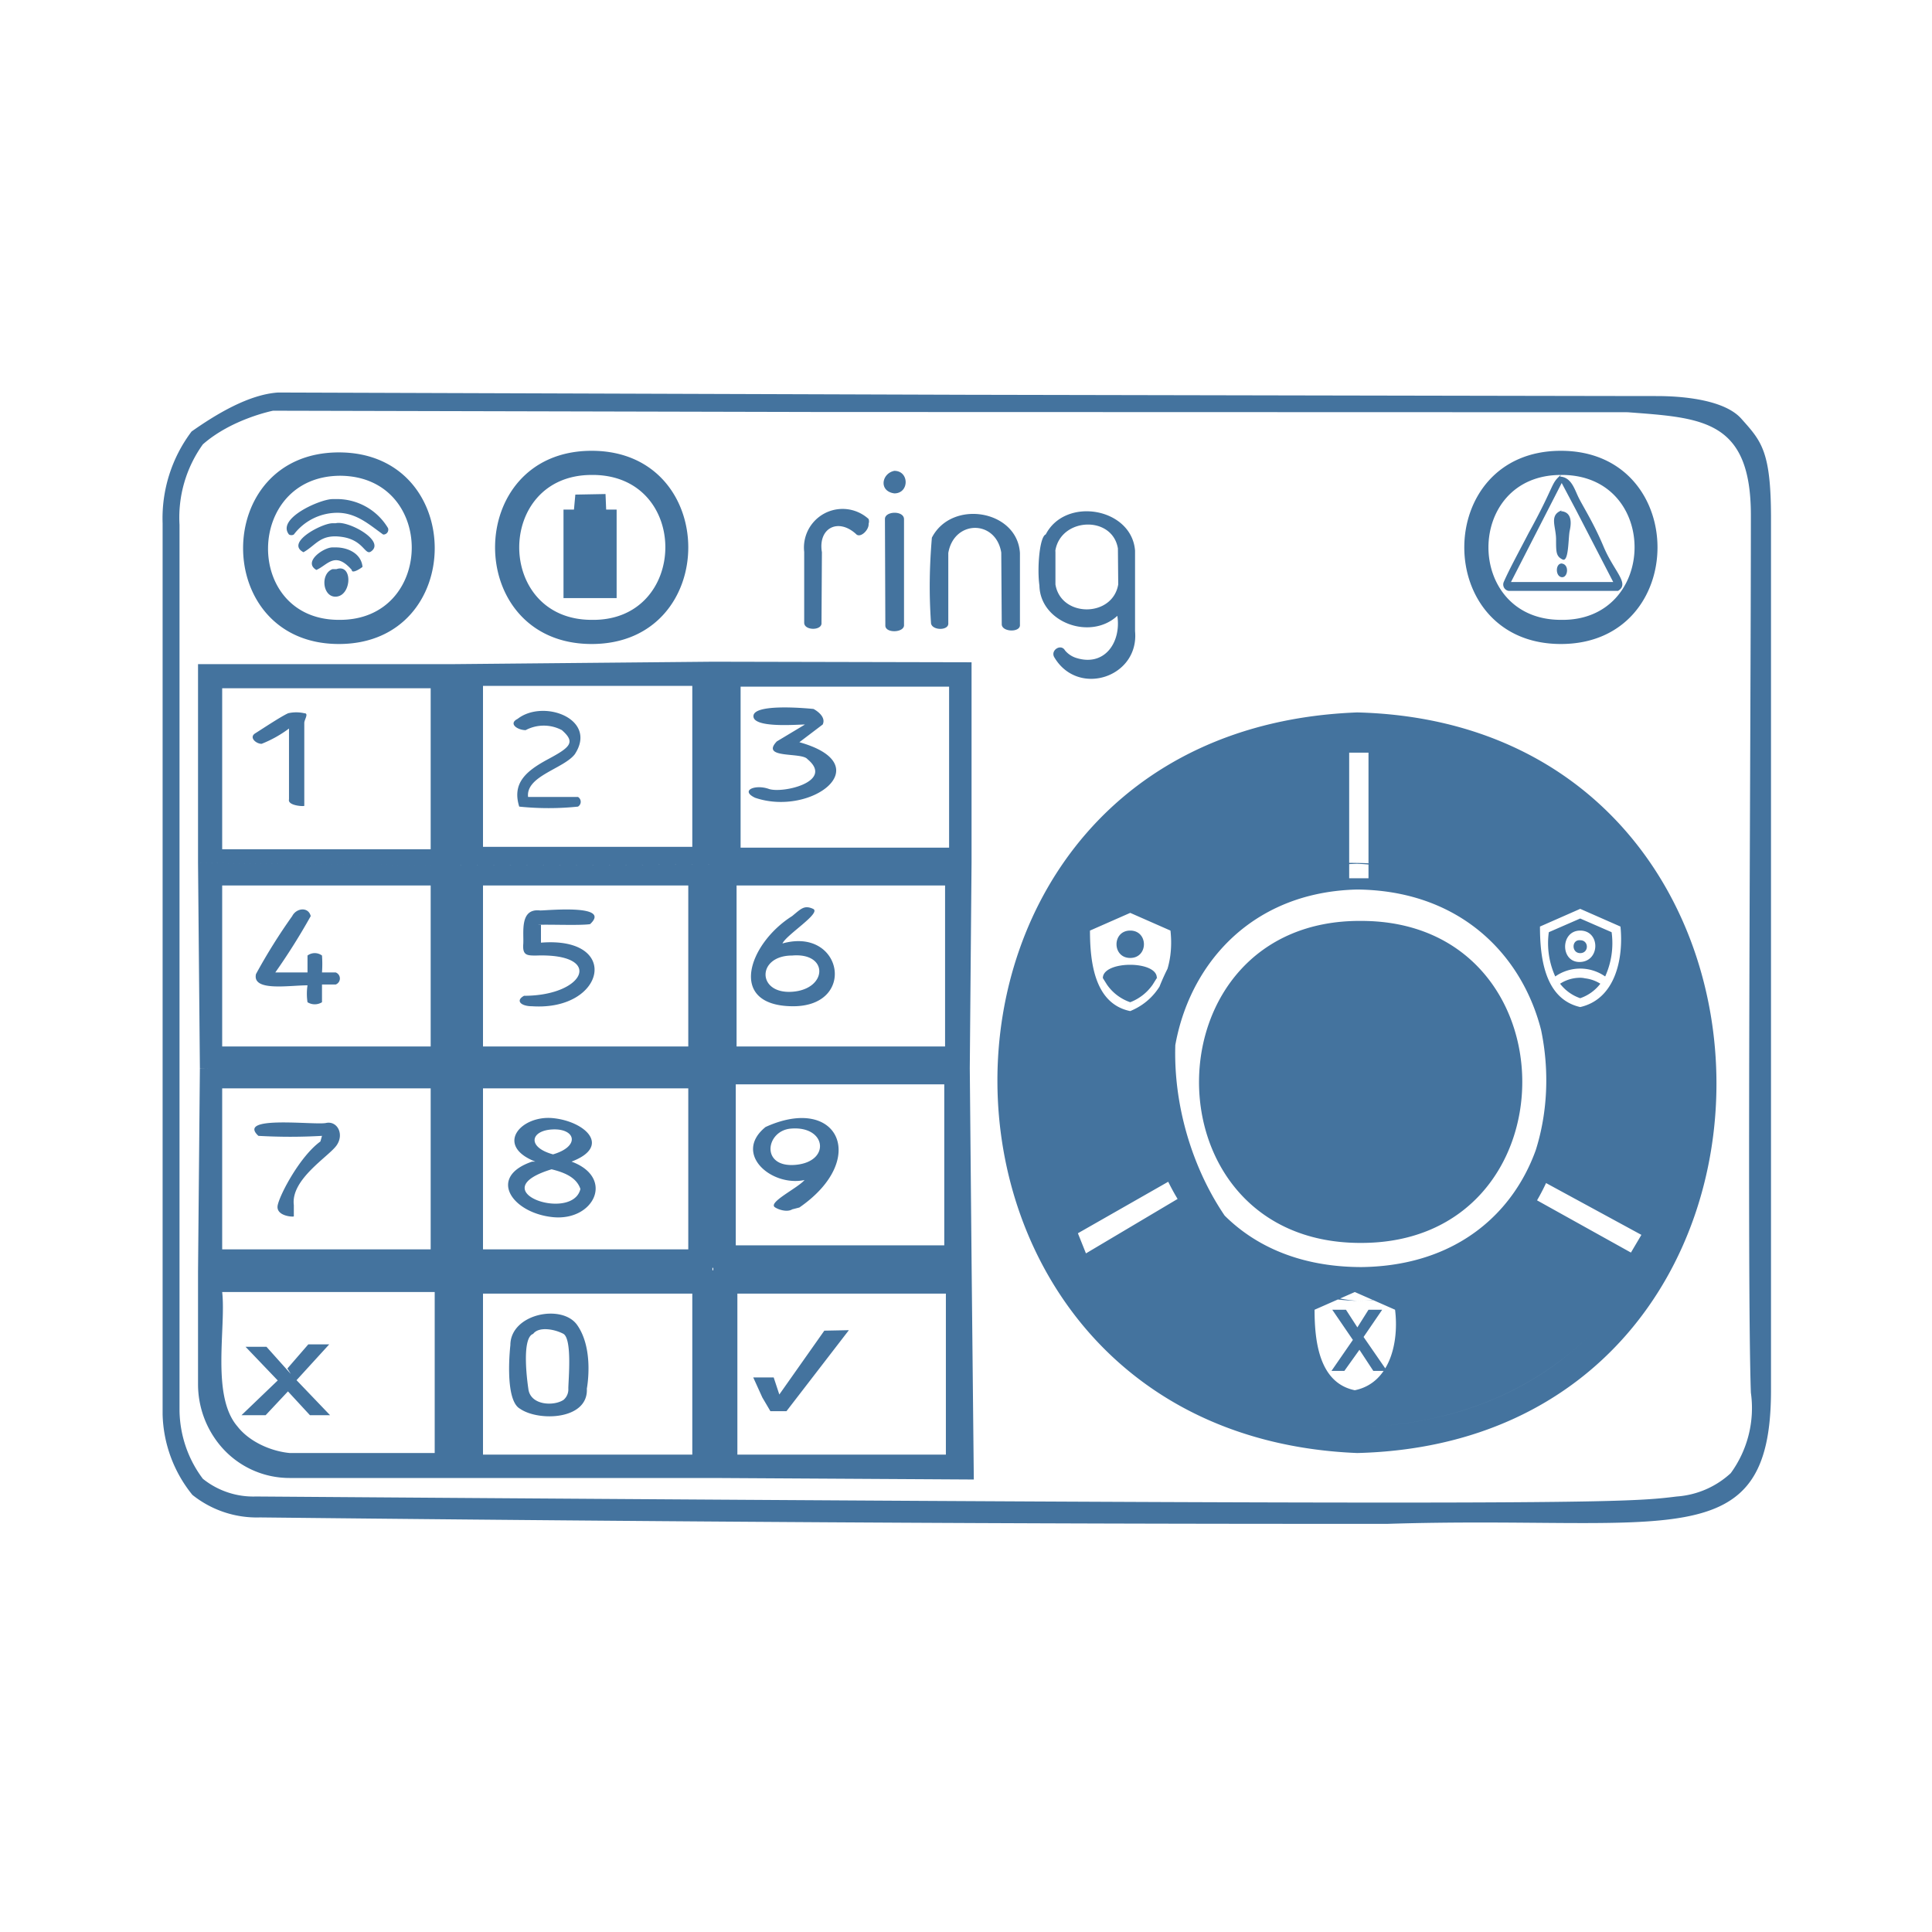 <svg xmlns="http://www.w3.org/2000/svg" fill="#44739e" width="24" height="24" version="1.1" viewBox="0 0 2400 2400"><path d="M1723 1893c-240 0-658 0-1400-8a128 128 0 01-84-28 165 165 0 01-37-100V650a179 179 0 01 36-114c30-21.1 70.8-46 107.5-48.4l853.1 2.8s792.4 1.6 858.4 1.6c13 0 81 0 106 28s37 40 37 124v1083c0 210-129 155-477 166zM1017.2 511.8l-678-1.6s-51.2 10.1-87.2 41.8a156 156 0 00-29 100v1100c.4 30.7 10.5 60.5 29 85a100 100 0 00 66 22c1660 12 1700 8 1765 0 25-1.8 48.6-12 67-29 21-28.8 30-64.7 25-100-5-142 0-824 0-1090 0-119-61-120.9-153-127.9zM1686 1773c-552-19-557-835 0-856 552 11 554 842 0 856zm0-700c-349 10-250 523.1 0 543 62.3-.5 91.5-33.1 131.5-61.5 184.4-130.4 111-473.8-132.5-481.5Zm0 732c-592-24-599.9-897.3 0-920 593 15 597 905 0 920zm0-888c-553 23-547 833 0 856 555-14 551-847-4-856zm0 699c-349-12-359.2-552.6 0-544 347 4 351 537 0 544zm0-511c-300.8 6.9-314.5 469 5.5 469 314-4 303.5-466-5.5-469Zm5 439c266.7 0 266.7-400 0-400-266.7-2-269.7 398-3 400zm9-453V935h-24v156zm-233 368-128 73 10 25 133-79zm434 0-8 23 133 74 13-22zM359 905a145 145 0 01-34 19c-7 0-16-8-8-13s32-21 41-25a45 45 0 01 20 0c6 0 0 8 0 12v103c0 1-21 0-19-8zm300 85h59a7 7 0 01 0 12 355 355 0 01-73 0c-9-29 8-44 36-59 28-15 34-21 17-36a48 48 0 00-45 0c-10 0-22-8-10-14 32-25 100 0 71 44-14 18-61 27-58 53Zm363-90-29 22c100 28 15 93-55 69-19-9 0-17 17-11 17 6 82-9 48-37-7-9-59 0-38-22L1000 900c-10 0-66 4.9-64-11.1 2-16 74.6-8.2 74.6-8.2s16.5 8.4 11.4 19.3zM400 1208h17a8 8 0 01 0 15H400v22a17 17 0 01-18 0 70 70 0 01 0-21c-23 0-69 8-64-14a709 709 0 01 45-72c5-10 20-12 23 0a800 800 0 01-44 70h40v-21a15 15 0 01 18 0c.5 7 .5 14 0 21zm272-59v22c100-8 80 85-11 79-14 0-21-7-10-13 76 0 100-53 15-50-11 0-17 0-16-14 1-14-5-45 21-42 10 0 89-8 62 17-13 2-56 0-65 1zm300 23c75-21 93 79 12 78-81-1-54-78 0-112 11-9 15-14 26-9 11 5-33 32-38 43zm12 15c-44 0-44 48 0 45 44-3 46-49 0-45zM400 1411a688 688 0 01-79 0c-28-26 70-13 84-16s23 14 13 28-57 42-53 74v14c0 1-23 0-20-14s28-61 53-79zm265 32c-51-20-18-58 22-54 40 4 73 35 23 54 54 20 28 74-23 69-51-5-82-50-26-69zm22 9c-92 27 24 67 34 25-5-15-21-21-38-25Zm0-18c34-10 28-32 0-31-28 1-33 22 0 31zm316 31c-42 12-94-31-52-65 90-41 129 40 42 100l-8.9 2.3c-5.5 3.5-15.6 1.1-21-2.3-11-6 30-25 37-35Zm-20.6-63c-31.3 2.6-38 49 6 45 44-4 38.2-48.8-6-45zM646 1750c-20-11-12-79-12-79 0-39 64.2-51.8 83-25 21.4 30.5 12 79 12 79 2 39-60 41-83 25zm54-11a17 17 0 00 6-14c0-10 5-61-6-68-11.2-6-30.8-9.4-37.7 0-15.8 5.3-6 68-6 68 2.3 21 31.7 22 43.7 14Zm-351-28 11 15-30 32H300Zm0 8-44-46h26l34 38 45 47h-25Zm8-19 26-30h26l-42 46zm590 36 10 17h20l77.5-100.6-30.5.6-55.9 79.3-7-21.2h-25.4ZM1939 800c-160 0-160-240 0-240s160 240 0 240zm0-210c-120 0-120 180 0 180 120 2 123-178 3-180zm0 0c-13 11-7 12-40 72-13 25-24 45-31 61a8 8 0 00 6 11h136c15-9-5-24-18-55-13-31-27-52-32-63-5-11-9-23-22-24Zm19 44 46 89h-127L1940 600Zm-18 0c-16 6-7 20-7 36 0 16 0 21 8 25 8 4 7-27 9-36 2-9 3-23-11-24zm0 66c-8 0-8 16 0 17 8 1 10-17-1-17ZM512 1836H361a112 112 0 01-88-41 119 119 0 01-27-76v-140H570l-1 257Zm-152-31h180v-200H276c5 44-14 129 19 167 14.6 18.8 41.3 30.8 65 33zm209 31v-258h319l-2 258ZM600 1607v200h260v-200zm286 229v-261h321l2.7 262.9zm30-229v200h259v-200zm-32-32v-258l320.7 10.4 2.3 247.6Zm30-228v200h259v-200zM566 1580v-258h319v259zM600 1352v200h255v-200zM246 1580l2.3-252.9 317.7-5.1v260zm30-228v200h259v-200zm-30-280V825h319v250zm30-217v200h259v-200zm289 220v-250l321-3v252zM600 852v200h260v-200zm286 222V822l320.9.7v248.7zm34-221v200h259v-200zm-671.7 474-2.3-255 319 3 5 250ZM276 1100v200h259v-200zm289 223v-248l321-1 7 249zM600 1100v200h255v-200zm284 217 2-243 320.9-2.6-2.2 256zM915 1100v200h259v-200zm184.3-455.3.5 132.4c0 10 24.2 9 23.2-1.1V645c0-11-23.7-10.3-23.7-.3zm58.3 23.2c-3 36.2-3.6 69-1.1 105.5 0 10 22.5 10.6 21.5.6v-87c7-41.3 59-41.8 65.8-.6l.6 89c0 10 23.6 10.6 22.6.6v-89c-3.3-53.7-84.8-67-109.4-19.1Zm141.4-4c-7.7 3-10.8 42.5-7.8 63.4.8 45.8 63.2 68.8 96.8 37.7 5 33-16 64-52 52a30 30 0 01-13-9c-5-9-19 0-13 9 29.7 49.2 105.4 24.2 100-33v-100c-4.2-53.3-86.6-67.5-111-20Zm12 20c6.9-41.2 70.8-43.9 77.7-2.6l.4 44.7c-7 41.3-71.2 41.3-78 0v-40zm-200-71c18.7 0 18.7-28 0-28-16 3.2-19.6 25.4 0 28zm-90 73.1c-5-29.8 19.9-43 42.3-22.7 5.1 5.9 16.4-4.9 15.7-12.6a9 9 0 00 0-6 48 48 0 00-80 40.9v88c0 10 22.5 10 21.5 0zm-600 114c-158.7 0-158.7-238 0-238S579.7 800 421 800Zm2-209c-118.7 0-120.7 179-2 179 119.3 1.2 121.3-177.8 2-179ZM735 800c-160 0-160-240 0-240s160 240 0 240zm0-210c-120 0-120 180 0 180 120 2 123-178 3-180Zm-322 30c-15 0-70 24-54 44a6 6 0 00 6 0 68 68 0 01 54-27c24 0 40 15 57 27a6 6 0 00 6-8 74 74 0 00-66-36Zm0 30c-13 0-59 24-36 36 16-9 21-23 48-19 27 4 28.3 23.5 36 18 18.4-13.2-29-39-44-35Zm0 30c-11 0-37 18-20 28 14-6 23-24 44 0 0 6 14.3-4 13.3-4-1.5-15.8-17.3-24-33.3-24Zm0 27c-16 6-12 37 6 34 18-3 19-41-1-34Zm300-74H700v110h66v-110h-13l-.8-19.3-37.5.7Zm691 501-50 22c0 40 6 91 50 100 40.7-16.7 54.6-58.9 50-100l-50-22m0 22c22.7 0 22.7 34 0 34s-22.7-34 0-34m28 67a60 60 0 01-28 22 58 58 0 01-29-22l-5-8c0-22 68-22 67 0 .6 2.6 0-2.7 0 0zm531-94-50 22c0 39 6 90 50 100 44-10 54-61 50-100l-50-22m0 12 39 17a100 100 0 01-8 55 54 54 0 00-62 0 100 100 0 01-8-55l39-17m0 15c-25 0-25 40 0 39 25-1 25-39 0-39m0 12c11 0 11 16 0 16s-11-17 0-16m0 47a46 46 0 01 25 7 53 53 0 01-25 18 53 53 0 01-25-18 46 46 0 01 31-7zm-280 390-50 22c0 40 6 91 50 100 44-9 55-60 50-100zm0 56 7 14-20 28h-16zm0 7-28-41h17l22 34 29 42h-17zm0-14 17-27h17l-28 41"/></svg>
